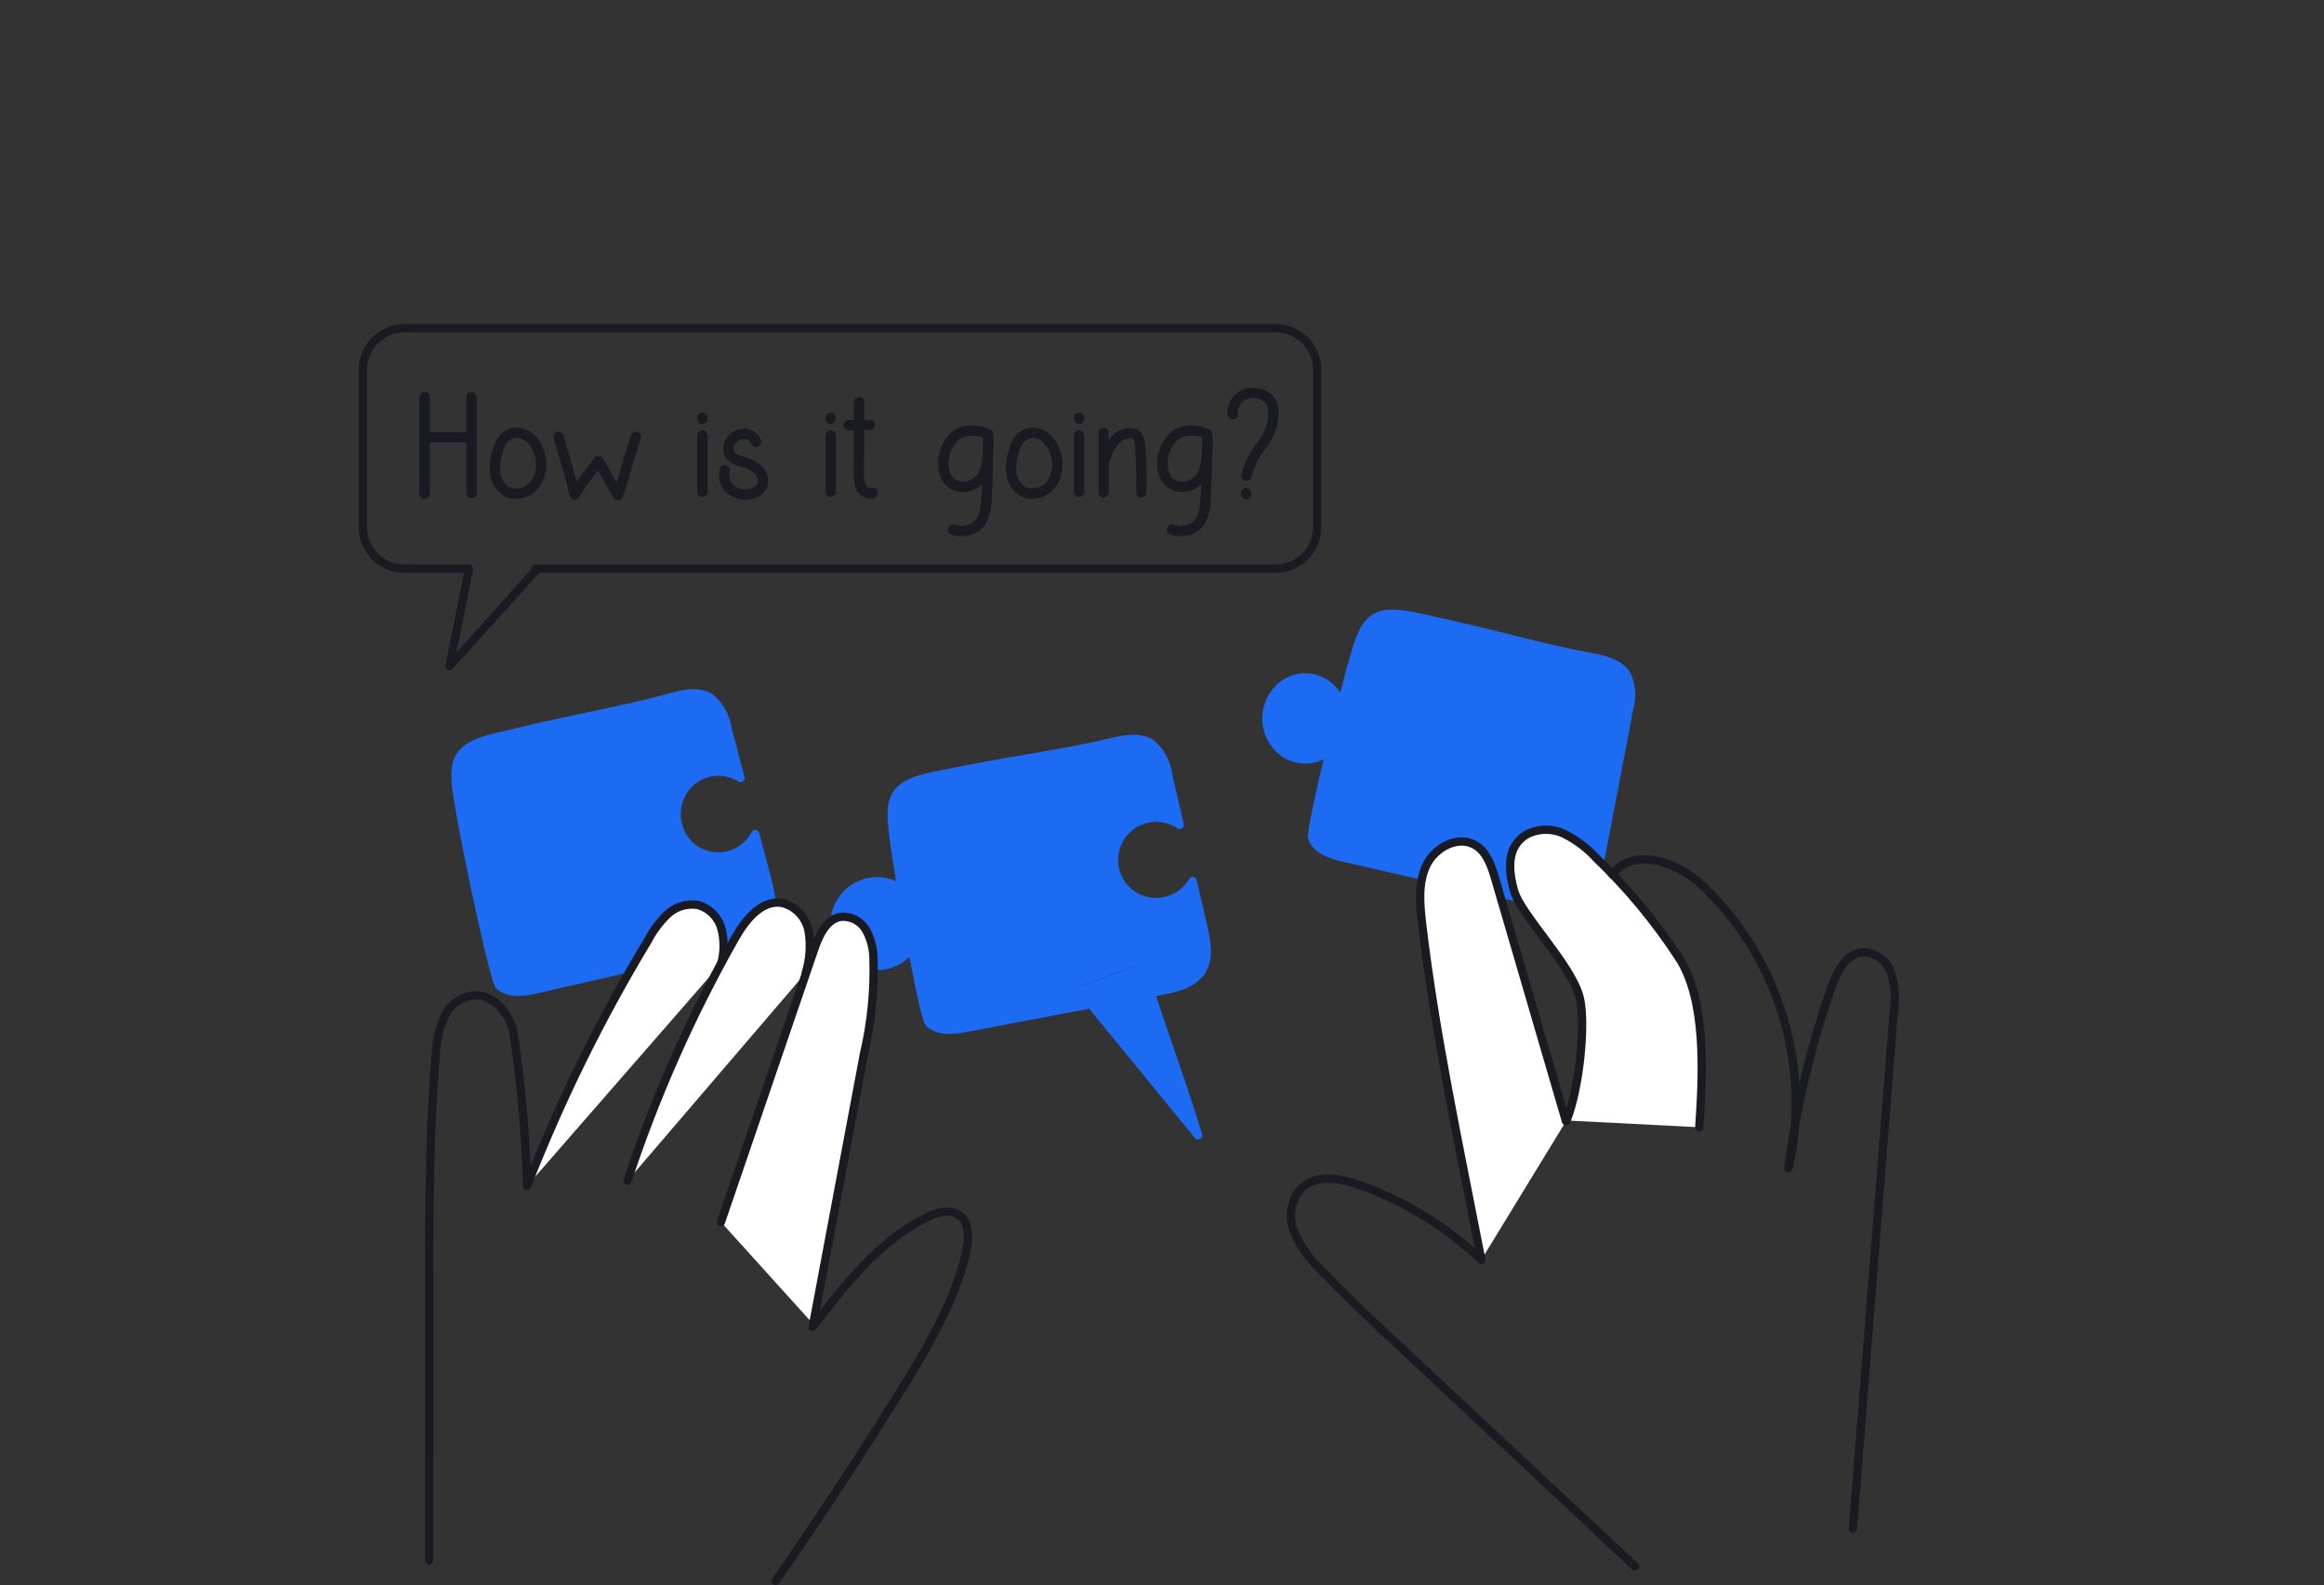 <svg width="280" height="191" viewBox="0 0 280 191" fill="none" xmlns="http://www.w3.org/2000/svg">
<rect x="0" y="0" width="280" height="191" fill="#333333" stroke="none"/>
<path d="M92.432 105.946L90.991 100.482C90.519 101.38 89.79 102.116 88.896 102.594C88.002 103.073 86.985 103.273 85.976 103.168C84.963 103.052 84.008 102.629 83.242 101.955C82.475 101.281 81.933 100.389 81.688 99.399C81.429 98.409 81.469 97.364 81.801 96.396C82.133 95.428 82.743 94.58 83.556 93.958C84.365 93.35 85.339 93.003 86.35 92.962C87.361 92.921 88.36 93.188 89.216 93.727L87.671 87.86C87.465 86.393 86.736 85.05 85.619 84.079C84.213 83.156 82.368 83.571 80.754 84.021C75.452 85.496 70.345 86.303 63.071 88.033C57.815 89.278 54.529 89.589 54.91 93.888C54.679 95.456 59.417 118.027 60.143 118.719C61.296 119.814 63.14 119.526 64.674 119.18L87.706 113.9C89.481 113.485 91.452 112.944 92.397 111.364C93.343 109.773 92.904 107.733 92.432 105.946V105.946Z" fill="#1D6BF3" stroke="#1D6BF3" stroke-linecap="round" stroke-linejoin="round"/>
<path d="M109.955 114.049C109.393 114.921 108.579 115.6 107.621 115.997C106.663 116.395 105.607 116.491 104.594 116.274C103.58 116.056 102.656 115.535 101.945 114.78C101.235 114.025 100.771 113.072 100.615 112.047C100.46 111.021 100.62 109.973 101.075 109.041C101.529 108.109 102.257 107.338 103.161 106.83C104.064 106.321 105.101 106.1 106.134 106.195C107.166 106.291 108.145 106.698 108.941 107.363C109.252 109.75 109.632 111.675 109.955 114.049Z" fill="#1D6BF3" stroke="#1D6BF3" stroke-miterlimit="10"/>
<path d="M144.961 111.628L143.693 106.152C143.181 107.033 142.416 107.74 141.497 108.181C140.578 108.622 139.548 108.777 138.54 108.625C137.532 108.473 136.593 108.022 135.845 107.33C135.097 106.638 134.574 105.737 134.344 104.744C134.114 103.751 134.189 102.712 134.557 101.761C134.925 100.811 135.571 99.993 136.409 99.414C137.248 98.835 138.242 98.522 139.261 98.515C140.28 98.507 141.278 98.807 142.125 99.374L140.765 93.495C140.601 92.019 139.904 90.654 138.805 89.656C137.422 88.676 135.554 89.034 133.906 89.425C128.488 90.717 123.3 91.339 115.888 92.815C110.551 93.875 107.22 94.083 107.45 98.359C107.173 99.904 111.197 122.51 111.9 123.213C113.041 124.342 114.897 124.135 116.476 123.824L139.912 119.374C141.733 119.028 143.739 118.556 144.753 117.011C145.756 115.466 145.376 113.426 144.961 111.628Z" fill="#1D6BF3" stroke="#1D6BF3" stroke-linecap="round" stroke-linejoin="round"/>
<path d="M129.767 118.96L144.349 136.782C142.228 129.727 139.669 123.179 137.548 116.125" fill="#1A1B22"/>
<path d="M129.767 118.96L144.349 136.782C142.228 129.727 139.669 123.179 137.548 116.125" fill="#1D6BF3"/>
<path d="M129.767 118.96L144.349 136.782C142.228 129.727 139.669 123.179 137.548 116.125" stroke="#1D6BF3" stroke-linecap="round" stroke-linejoin="round"/>
<path d="M163.993 76.7C163.128 77.979 157.733 100.043 158.091 100.976C158.667 102.452 160.442 102.994 161.999 103.351L185.1 108.654C186.887 109.069 188.904 109.449 190.437 108.446C191.97 107.455 192.454 105.449 192.789 103.662L196.247 85.564C196.685 84.169 196.593 82.659 196.005 81.311C195.129 79.881 193.284 79.454 191.624 79.155C186.195 78.163 181.215 76.653 173.895 75.04C168.604 73.864 165.492 72.734 163.981 76.688L163.993 76.7ZM159.901 90.625C159.133 91.19 158.205 91.496 157.251 91.498C156.298 91.5 155.368 91.198 154.598 90.636C154.009 90.189 153.524 89.62 153.176 88.967C152.828 88.314 152.625 87.594 152.583 86.855C152.54 86.117 152.658 85.378 152.928 84.689C153.198 84.001 153.615 83.379 154.148 82.867C154.834 82.201 155.715 81.774 156.662 81.65C157.609 81.525 158.571 81.709 159.405 82.175C160.257 82.658 160.941 83.39 161.365 84.273C160.8 86.509 160.466 88.377 159.901 90.625V90.625Z" fill="#1D6BF3" stroke="#1D6BF3" stroke-miterlimit="10"/>
<path d="M97.918 159.86C101.814 154.764 105.918 149.508 111.671 146.66C112.869 146.073 114.356 145.611 115.475 146.338C116.823 147.214 116.766 149.185 116.42 150.753C115.198 156.194 112.42 161.162 109.526 165.935C104.388 174.252 99.029 182.432 93.457 190.465" stroke="#1A1B22" stroke-linecap="round" stroke-linejoin="round"/>
<path d="M86.909 116.044C87.268 114.684 87.272 113.255 86.921 111.894C86.736 111.216 86.38 110.598 85.888 110.097C85.395 109.597 84.783 109.231 84.108 109.035C83.449 108.924 82.773 108.967 82.133 109.161C81.493 109.355 80.906 109.695 80.419 110.153C79.461 111.079 78.659 112.153 78.045 113.335C72.361 122.753 67.493 132.642 63.497 142.891" fill="white"/>
<path d="M86.909 116.044C87.268 114.684 87.272 113.255 86.921 111.894C86.736 111.216 86.38 110.598 85.887 110.097C85.395 109.597 84.782 109.231 84.108 109.035C83.449 108.924 82.772 108.967 82.132 109.161C81.493 109.355 80.906 109.695 80.419 110.153C79.461 111.079 78.659 112.153 78.044 113.335C72.36 122.753 67.493 132.642 63.497 142.891M63.497 142.891C63.344 136.863 62.82 130.85 61.929 124.885C61.664 122.534 59.854 120.078 57.491 119.905C56.67 119.912 55.868 120.15 55.176 120.593C54.485 121.035 53.933 121.664 53.583 122.407C52.903 123.906 52.546 125.519 52.499 127.156C51.716 136.378 51.716 145.646 51.716 154.903L51.704 187.987" stroke="#1A1B22" stroke-linecap="round" stroke-linejoin="round"/>
<path d="M97.086 117.195C97.57 115.581 97.697 113.898 97.432 112.238C97.289 111.41 96.908 110.641 96.335 110.027C95.761 109.413 95.021 108.979 94.204 108.78C91.703 108.388 89.778 110.878 88.532 113.08C83.277 122.363 78.945 132.139 75.599 142.268" fill="white"/>
<path d="M97.086 117.195C97.57 115.581 97.697 113.898 97.432 112.238C97.289 111.41 96.908 110.641 96.335 110.027C95.761 109.413 95.021 108.979 94.204 108.78C91.703 108.388 89.778 110.878 88.532 113.08C83.277 122.363 78.945 132.139 75.599 142.268" stroke="#1A1B22" stroke-linecap="round" stroke-linejoin="round"/>
<path d="M97.975 159.526L104.084 127.018C104.974 123.231 105.361 119.344 105.237 115.456C105.218 114.263 104.909 113.092 104.338 112.044C104.04 111.528 103.604 111.105 103.078 110.824C102.553 110.543 101.959 110.414 101.364 110.453C99.589 110.684 98.69 112.655 98.102 114.361L86.862 147.226" fill="white"/>
<path d="M97.975 159.526L104.084 127.018C104.974 123.231 105.361 119.344 105.237 115.456C105.218 114.263 104.909 113.092 104.338 112.044C104.04 111.528 103.604 111.105 103.078 110.824C102.553 110.543 101.959 110.414 101.364 110.453C99.589 110.684 98.69 112.655 98.102 114.361L86.862 147.226" stroke="#1A1B22" stroke-linecap="round" stroke-linejoin="round"/>
<path d="M178.472 151.78C175.913 138.581 172.881 124.54 171.325 111.18C171.06 108.828 170.841 106.338 171.878 104.194C172.916 102.073 175.694 100.609 177.734 101.819C179.14 102.638 179.694 104.355 180.155 105.912L188.674 135.088" fill="white"/>
<path d="M178.472 151.78C175.913 138.581 172.881 124.54 171.325 111.18C171.06 108.828 170.841 106.338 171.878 104.194C172.916 102.073 175.694 100.609 177.734 101.819C179.14 102.638 179.694 104.355 180.155 105.912L188.674 135.088" stroke="#1A1B22" stroke-linecap="round" stroke-linejoin="round"/>
<path d="M188.743 134.995C190.322 131.041 191.083 123.202 190.322 120.182C189.331 116.228 183.233 110.234 182.426 107.34C181.677 104.689 181.561 101.98 183.901 100.55C184.621 100.173 185.419 99.973 186.232 99.967C187.044 99.961 187.845 100.149 188.57 100.516C190.011 101.26 191.307 102.255 192.397 103.455C196.086 107.005 199.365 110.956 202.173 115.237C205.665 120.378 205.147 129.611 204.732 135.813" fill="white"/>
<path d="M188.743 134.995C190.322 131.041 191.083 123.202 190.322 120.182C189.331 116.228 183.233 110.234 182.426 107.34C181.677 104.689 181.561 101.98 183.901 100.55C184.621 100.173 185.419 99.973 186.232 99.967C187.044 99.961 187.845 100.149 188.57 100.516C190.011 101.26 191.307 102.255 192.397 103.455C196.086 107.005 199.365 110.956 202.173 115.237C205.665 120.378 205.147 129.611 204.732 135.813" stroke="#1A1B22" stroke-linecap="round" stroke-linejoin="round"/>
<path d="M194.277 105.368C195.58 103.455 197.966 103.259 200.202 103.824C202.416 104.515 204.399 105.795 205.955 107.513C210.158 111.784 213.235 117.033 214.911 122.787C216.587 128.541 216.809 134.62 215.557 140.481" stroke="#1A1B22" stroke-linecap="round" stroke-linejoin="round"/>
<path d="M215.452 140.747C216.442 133.335 218.18 126.044 220.639 118.983C221.308 117.069 222.426 114.867 224.443 114.717C225.213 114.736 225.957 114.995 226.571 115.458C227.185 115.921 227.638 116.565 227.867 117.3C228.294 118.782 228.397 120.339 228.167 121.864L223.245 184.171M178.472 151.778C174.244 147.775 169.226 144.7 163.739 142.752C161.457 141.945 158.644 141.473 156.858 143.098C156.214 143.79 155.781 144.651 155.61 145.58C155.438 146.509 155.535 147.467 155.889 148.343C156.624 150.09 157.72 151.661 159.105 152.954C162.178 156.123 165.346 159.198 168.604 162.176L196.985 188.713" stroke="#1A1B22" stroke-linecap="round" stroke-linejoin="round"/>
<path d="M56.464 68.515H48.741C48.08 68.517 47.426 68.388 46.816 68.136C46.205 67.884 45.651 67.514 45.184 67.047C44.717 66.58 44.346 66.025 44.094 65.415C43.842 64.804 43.713 64.15 43.715 63.489V44.561C43.715 43.23 44.243 41.953 45.183 41.011C46.123 40.069 47.398 39.538 48.729 39.535H153.688C154.347 39.535 155 39.665 155.609 39.918C156.218 40.171 156.772 40.541 157.237 41.008C157.703 41.475 158.072 42.029 158.324 42.639C158.575 43.248 158.704 43.902 158.702 44.561V63.489C158.702 64.82 158.174 66.097 157.234 67.039C156.294 67.981 155.019 68.512 153.688 68.515H64.534M56.464 68.746L54.159 80.273L64.534 68.746" stroke="#1A1B22" stroke-linecap="round" stroke-linejoin="round"/>
<path d="M56.809 47.214C56.463 47.214 56.187 47.502 56.187 47.837V52.079H51.783V47.837C51.78 47.67 51.712 47.512 51.593 47.396C51.475 47.279 51.315 47.214 51.149 47.214C50.987 47.22 50.833 47.288 50.719 47.404C50.606 47.519 50.541 47.674 50.538 47.837V59.491C50.538 59.825 50.815 60.102 51.149 60.102C51.495 60.102 51.783 59.825 51.783 59.491V53.312H56.187V59.491C56.207 59.64 56.281 59.776 56.394 59.875C56.508 59.974 56.653 60.029 56.803 60.029C56.954 60.029 57.099 59.974 57.212 59.875C57.326 59.776 57.4 59.64 57.42 59.491V47.837C57.417 47.674 57.352 47.519 57.239 47.404C57.125 47.288 56.971 47.22 56.809 47.214V47.214ZM65.582 54.476C65.38 53.7 64.974 52.991 64.406 52.425C64.089 52.112 63.709 51.87 63.292 51.715C62.874 51.56 62.429 51.495 61.985 51.525C61.19 51.594 60.475 52.044 60.025 52.678C59.689 53.192 59.447 53.762 59.31 54.361C59.034 55.272 58.942 56.206 59.057 57.151C59.172 58.188 59.749 59.122 60.625 59.687C61.086 59.975 61.616 60.125 62.146 60.102C63.218 60.102 64.256 59.606 64.913 58.753C65.357 58.145 65.649 57.44 65.766 56.696C65.882 55.952 65.819 55.191 65.582 54.476V54.476ZM63.945 58.004C63.311 58.811 62.215 59.087 61.27 58.626C60.998 58.435 60.77 58.188 60.601 57.902C60.432 57.616 60.327 57.297 60.29 56.966C60.205 56.202 60.284 55.427 60.521 54.695C60.625 54.234 60.786 53.808 61.04 53.404C61.282 53.059 61.674 52.816 62.112 52.759H62.239C62.746 52.782 63.207 52.989 63.553 53.335C63.959 53.755 64.252 54.27 64.406 54.834C64.751 55.894 64.59 57.059 63.945 58.004V58.004ZM76.809 52.032C76.731 52.005 76.649 51.994 76.567 51.999C76.484 52.004 76.404 52.026 76.33 52.062C76.256 52.099 76.19 52.149 76.135 52.212C76.081 52.274 76.04 52.346 76.014 52.425C75.639 53.595 75.281 54.771 74.942 55.952C74.723 56.667 74.527 57.404 74.285 58.142C74.135 57.865 73.974 57.566 73.801 57.301C73.432 56.609 73.051 55.929 72.602 55.214C72.544 55.13 72.467 55.06 72.376 55.012C72.286 54.964 72.185 54.938 72.083 54.938C71.978 54.931 71.873 54.953 71.779 55.002C71.686 55.05 71.607 55.124 71.553 55.214C71.219 55.71 70.838 56.228 70.423 56.759C70.112 57.174 69.778 57.589 69.489 58.027C69.063 56.436 68.602 54.868 68.083 53.128L67.899 52.447C67.848 52.292 67.74 52.161 67.597 52.082C67.453 52.002 67.285 51.981 67.126 52.021C66.969 52.069 66.836 52.177 66.757 52.321C66.677 52.465 66.657 52.634 66.7 52.793L66.907 53.485C67.587 55.802 68.141 57.635 68.636 59.71C68.666 59.832 68.732 59.943 68.826 60.027C68.919 60.111 69.036 60.165 69.161 60.181C69.286 60.197 69.413 60.175 69.525 60.118C69.637 60.06 69.729 59.971 69.789 59.86C70.25 59.053 70.815 58.257 71.403 57.52C71.633 57.243 71.829 56.966 72.037 56.69C72.267 57.093 72.51 57.497 72.729 57.912C73.097 58.592 73.489 59.272 73.951 59.986C74.066 60.159 74.25 60.263 74.469 60.263H74.538C74.769 60.229 74.988 60.079 75.057 59.848C75.461 58.649 75.795 57.462 76.141 56.298C76.463 55.179 76.809 53.992 77.201 52.816C77.23 52.738 77.243 52.655 77.239 52.572C77.235 52.489 77.214 52.407 77.178 52.332C77.142 52.26 77.09 52.196 77.026 52.146C76.963 52.096 76.888 52.061 76.809 52.044V52.032ZM84.636 51.837C84.291 51.837 84.002 52.113 84.002 52.471V59.249C84.002 59.595 84.279 59.86 84.636 59.86C84.982 59.86 85.259 59.583 85.259 59.249V52.471C85.259 52.125 84.982 51.837 84.636 51.837V51.837ZM84.614 51.087C84.74 51.087 84.844 51.041 84.959 50.972C85.056 50.911 85.134 50.825 85.187 50.724C85.24 50.623 85.264 50.51 85.259 50.396C85.259 50.281 85.23 50.169 85.176 50.068C85.122 49.968 85.043 49.882 84.948 49.819C84.853 49.755 84.74 49.72 84.625 49.72C84.51 49.72 84.398 49.755 84.302 49.819C84.2 49.874 84.117 49.958 84.063 50.061C84.01 50.164 83.989 50.281 84.002 50.396C83.991 50.545 84.026 50.672 84.095 50.811C84.21 50.972 84.406 51.087 84.614 51.087ZM91.795 56.182C91.173 55.616 90.421 55.212 89.605 55.007C89.144 54.891 88.637 54.718 88.452 54.43C88.396 54.284 88.375 54.126 88.391 53.97C88.407 53.813 88.46 53.663 88.544 53.531C88.775 53.151 89.19 52.886 89.628 52.874C90.02 52.874 90.389 53.105 90.539 53.485C90.654 53.796 90.977 53.946 91.288 53.854C91.611 53.739 91.795 53.427 91.714 53.093C91.56 52.667 91.278 52.298 90.907 52.039C90.535 51.779 90.093 51.64 89.639 51.641H89.616C89.186 51.651 88.766 51.771 88.395 51.989C88.024 52.206 87.714 52.515 87.495 52.886C87.069 53.531 87.034 54.361 87.38 55.053C87.841 55.675 88.533 56.09 89.305 56.228C89.882 56.355 90.446 56.632 90.907 57.035C91.253 57.358 91.38 57.842 91.242 58.303C91.069 58.569 90.781 58.788 90.435 58.868C89.778 59.087 89.052 58.961 88.487 58.534C88.236 58.333 88.047 58.065 87.943 57.761C87.839 57.456 87.824 57.129 87.899 56.816C87.942 56.657 87.922 56.488 87.842 56.344C87.762 56.2 87.63 56.092 87.472 56.044C87.316 56.002 87.15 56.023 87.01 56.103C86.869 56.183 86.766 56.315 86.723 56.471C86.423 57.589 86.815 58.776 87.714 59.514C88.149 59.853 88.661 60.079 89.204 60.171C89.747 60.264 90.305 60.22 90.827 60.044C91.152 59.958 91.455 59.806 91.719 59.598C91.983 59.39 92.201 59.13 92.36 58.834C92.752 57.912 92.51 56.851 91.784 56.182H91.795ZM100.083 51.837C99.738 51.837 99.461 52.113 99.461 52.471V59.249C99.461 59.595 99.738 59.86 100.083 59.86C100.429 59.86 100.717 59.583 100.717 59.249V52.471C100.717 52.125 100.441 51.837 100.083 51.837ZM100.072 51.087C100.187 51.087 100.302 51.041 100.418 50.972C100.514 50.911 100.593 50.825 100.645 50.724C100.698 50.623 100.723 50.51 100.717 50.396C100.716 50.28 100.686 50.167 100.629 50.066C100.573 49.966 100.492 49.881 100.395 49.819C100.299 49.755 100.187 49.72 100.072 49.72C99.957 49.72 99.844 49.755 99.749 49.819C99.649 49.876 99.568 49.961 99.517 50.063C99.466 50.166 99.446 50.282 99.461 50.396C99.438 50.545 99.472 50.672 99.553 50.811C99.668 50.972 99.864 51.087 100.072 51.087ZM105.72 59.145C105.691 59.07 105.647 59.002 105.591 58.944C105.535 58.886 105.468 58.84 105.394 58.809C105.319 58.778 105.24 58.762 105.159 58.762C105.079 58.762 104.999 58.779 104.925 58.811C104.741 58.88 104.429 58.695 104.303 58.442C104.118 58.004 104.072 57.543 104.095 57.082L104.118 51.825H104.81C105.132 51.825 105.409 51.525 105.409 51.191C105.409 50.845 105.132 50.569 104.787 50.569L104.118 50.58L104.141 48.459C104.141 48.113 103.864 47.837 103.507 47.837C103.344 47.84 103.189 47.906 103.074 48.023C102.96 48.139 102.896 48.296 102.896 48.459L102.885 50.603H102.251C102.087 50.609 101.932 50.676 101.817 50.792C101.701 50.907 101.634 51.062 101.628 51.226C101.628 51.571 101.905 51.86 102.251 51.86H102.274L102.885 51.837L102.862 57.082C102.804 57.739 102.919 58.419 103.196 59.041C103.507 59.641 104.141 60.044 104.81 60.079C105.017 60.079 105.225 60.044 105.386 59.964C105.538 59.892 105.661 59.77 105.732 59.618C105.794 59.466 105.794 59.296 105.732 59.145H105.72ZM119.657 52.228V52.148C119.642 52.065 119.602 51.988 119.542 51.929C119.523 51.886 119.496 51.848 119.463 51.817C119.429 51.785 119.389 51.76 119.346 51.744C119.323 51.733 119.311 51.71 119.265 51.71C117.352 50.903 115.611 51.272 114.746 51.986C113.917 52.702 113.352 53.677 113.144 54.753C112.856 56.067 113.017 57.912 114.412 58.834C115.599 59.514 117.063 59.41 118.124 58.534C118.205 58.476 118.251 58.419 118.332 58.373C118.297 58.949 118.274 59.514 118.216 60.102C118.235 60.957 118.033 61.803 117.628 62.557C116.983 63.295 115.945 63.572 115.023 63.214C114.945 63.187 114.863 63.176 114.78 63.181C114.698 63.186 114.617 63.207 114.543 63.244C114.469 63.28 114.403 63.331 114.349 63.393C114.295 63.456 114.254 63.528 114.228 63.606C114.112 63.917 114.285 64.298 114.608 64.402C115.012 64.528 115.415 64.597 115.819 64.586C116.925 64.644 117.997 64.125 118.666 63.26C119.196 62.315 119.473 61.266 119.473 60.194C119.588 58.384 119.623 56.667 119.634 54.914C119.726 54.038 119.749 53.128 119.657 52.228V52.228ZM118.424 53.577C118.401 53.992 118.401 54.419 118.401 54.845L118.332 55.422C118.159 56.482 117.986 57.082 117.352 57.554C117.047 57.82 116.667 57.985 116.264 58.026C115.862 58.067 115.456 57.983 115.104 57.785C114.297 57.243 114.136 56.01 114.366 55.03C114.516 54.223 114.919 53.496 115.542 52.955C115.991 52.632 116.533 52.471 117.11 52.494C117.555 52.499 117.998 52.569 118.424 52.701V53.577ZM127.773 54.476C127.571 53.7 127.165 52.991 126.597 52.425C126.28 52.112 125.9 51.87 125.483 51.715C125.066 51.56 124.62 51.495 124.176 51.525C123.786 51.568 123.41 51.692 123.072 51.891C122.734 52.09 122.443 52.358 122.216 52.678C121.88 53.192 121.638 53.762 121.502 54.361C121.225 55.272 121.133 56.206 121.248 57.151C121.363 58.188 121.94 59.122 122.816 59.687C123.277 59.975 123.807 60.125 124.349 60.102C125.421 60.102 126.447 59.606 127.116 58.753C127.558 58.144 127.848 57.438 127.962 56.694C128.076 55.95 128.011 55.19 127.773 54.476V54.476ZM126.136 58.004C125.513 58.811 124.407 59.087 123.461 58.626C123.189 58.435 122.961 58.188 122.793 57.902C122.624 57.616 122.518 57.297 122.481 56.966C122.396 56.202 122.475 55.427 122.712 54.695C122.816 54.234 122.977 53.808 123.242 53.404C123.473 53.059 123.865 52.816 124.314 52.759H124.43C124.937 52.782 125.398 52.989 125.744 53.335C126.15 53.755 126.444 54.27 126.597 54.834C126.943 55.894 126.781 57.059 126.136 58.004ZM130.02 51.837C129.675 51.837 129.398 52.113 129.398 52.471V59.249C129.398 59.595 129.675 59.86 130.02 59.86C130.366 59.86 130.643 59.583 130.643 59.249V52.471C130.643 52.125 130.378 51.837 130.02 51.837V51.837ZM129.997 51.087C130.136 51.087 130.239 51.041 130.343 50.972C130.44 50.911 130.518 50.825 130.571 50.724C130.624 50.623 130.648 50.51 130.643 50.396C130.643 50.281 130.614 50.169 130.56 50.068C130.506 49.968 130.427 49.882 130.332 49.819C130.236 49.755 130.124 49.72 130.009 49.72C129.894 49.72 129.781 49.755 129.686 49.819C129.586 49.876 129.505 49.961 129.454 50.063C129.403 50.166 129.383 50.282 129.398 50.396C129.375 50.545 129.409 50.672 129.49 50.811C129.605 50.972 129.801 51.087 129.997 51.087ZM137.974 53.704C137.94 53.278 137.848 52.148 136.925 51.71C136.497 51.574 136.042 51.545 135.6 51.625C135.158 51.706 134.742 51.893 134.389 52.171C134.09 52.401 133.813 52.69 133.571 53.001V52.148C133.571 51.802 133.294 51.525 132.937 51.525C132.776 51.531 132.623 51.599 132.512 51.716C132.4 51.832 132.337 51.987 132.337 52.148V59.329C132.337 59.664 132.614 59.94 132.937 59.94C133.283 59.94 133.571 59.664 133.571 59.329V56.217L133.582 56.171C133.859 54.718 134.343 53.773 135.15 53.151C135.496 52.874 135.957 52.759 136.395 52.839C136.649 52.955 136.718 53.439 136.741 53.808C136.891 55.641 136.925 57.485 136.891 59.306C136.891 59.479 136.948 59.641 137.052 59.756C137.179 59.871 137.329 59.94 137.502 59.94H137.513C137.848 59.94 138.124 59.675 138.124 59.329C138.182 57.45 138.124 55.56 137.974 53.704ZM146.055 52.228V52.148C146.04 52.065 146 51.988 145.94 51.929C145.921 51.886 145.894 51.848 145.861 51.817C145.827 51.785 145.787 51.76 145.744 51.744C145.732 51.733 145.709 51.71 145.675 51.71C143.761 50.903 142.021 51.272 141.156 51.986C140.322 52.701 139.753 53.675 139.542 54.753C139.254 56.067 139.427 57.912 140.822 58.834C142.009 59.514 143.473 59.41 144.534 58.534C144.603 58.476 144.649 58.419 144.73 58.373C144.695 58.949 144.683 59.514 144.614 60.102C144.637 60.955 144.441 61.796 144.038 62.557C143.392 63.295 142.355 63.572 141.433 63.214C141.355 63.187 141.272 63.176 141.19 63.181C141.108 63.186 141.027 63.207 140.953 63.244C140.879 63.28 140.813 63.331 140.759 63.393C140.705 63.456 140.663 63.528 140.637 63.606C140.522 63.917 140.695 64.298 141.006 64.402C141.41 64.528 141.813 64.597 142.228 64.586C143.335 64.644 144.395 64.125 145.064 63.26C145.594 62.315 145.871 61.266 145.871 60.194C145.986 58.384 146.021 56.667 146.044 54.914C146.136 54.038 146.159 53.128 146.055 52.228V52.228ZM144.822 53.577L144.81 54.845L144.73 55.422C144.568 56.482 144.384 57.082 143.761 57.554C143.127 58.096 142.24 58.188 141.502 57.785C140.695 57.243 140.545 56.01 140.764 55.03C140.914 54.223 141.317 53.496 141.951 52.955C142.389 52.632 142.943 52.471 143.519 52.494C143.957 52.494 144.395 52.574 144.822 52.701V53.577V53.577ZM150.124 58.788C150.042 58.789 149.96 58.807 149.884 58.84C149.809 58.874 149.74 58.922 149.683 58.982C149.627 59.042 149.582 59.113 149.553 59.191C149.524 59.268 149.51 59.35 149.514 59.433C149.501 59.521 149.508 59.611 149.534 59.696C149.559 59.781 149.603 59.86 149.661 59.927C149.72 59.994 149.792 60.048 149.873 60.084C149.953 60.121 150.041 60.14 150.13 60.14C150.219 60.14 150.307 60.121 150.388 60.084C150.469 60.048 150.541 59.994 150.599 59.927C150.658 59.86 150.701 59.781 150.727 59.696C150.752 59.611 150.759 59.521 150.747 59.433V59.387C150.742 59.227 150.676 59.074 150.563 58.961C150.444 58.849 150.287 58.787 150.124 58.788ZM153.514 47.894C153.076 47.318 152.43 46.937 151.727 46.799C150.912 46.614 150.058 46.737 149.329 47.145C148.851 47.433 148.462 47.849 148.208 48.346C147.953 48.843 147.842 49.401 147.888 49.958C147.934 50.292 148.234 50.545 148.58 50.511C148.926 50.476 149.156 50.177 149.133 49.842C149.108 49.523 149.173 49.203 149.319 48.918C149.466 48.633 149.689 48.394 149.963 48.228C150.424 47.963 150.954 47.883 151.462 48.021C151.877 48.079 152.246 48.298 152.499 48.609C152.73 48.955 152.822 49.381 152.799 49.796C152.799 50.788 152.522 51.756 151.992 52.609L151.473 53.347C150.555 54.465 149.905 55.778 149.571 57.185C149.502 57.531 149.721 57.877 150.055 57.923C150.378 58.004 150.712 57.796 150.793 57.45C151.087 56.216 151.659 55.065 152.465 54.084C152.672 53.808 152.868 53.531 153.018 53.278C153.686 52.24 154.032 51.03 154.032 49.796C154.07 49.123 153.888 48.455 153.514 47.894V47.894Z" fill="#1A1B22"/>
</svg>
